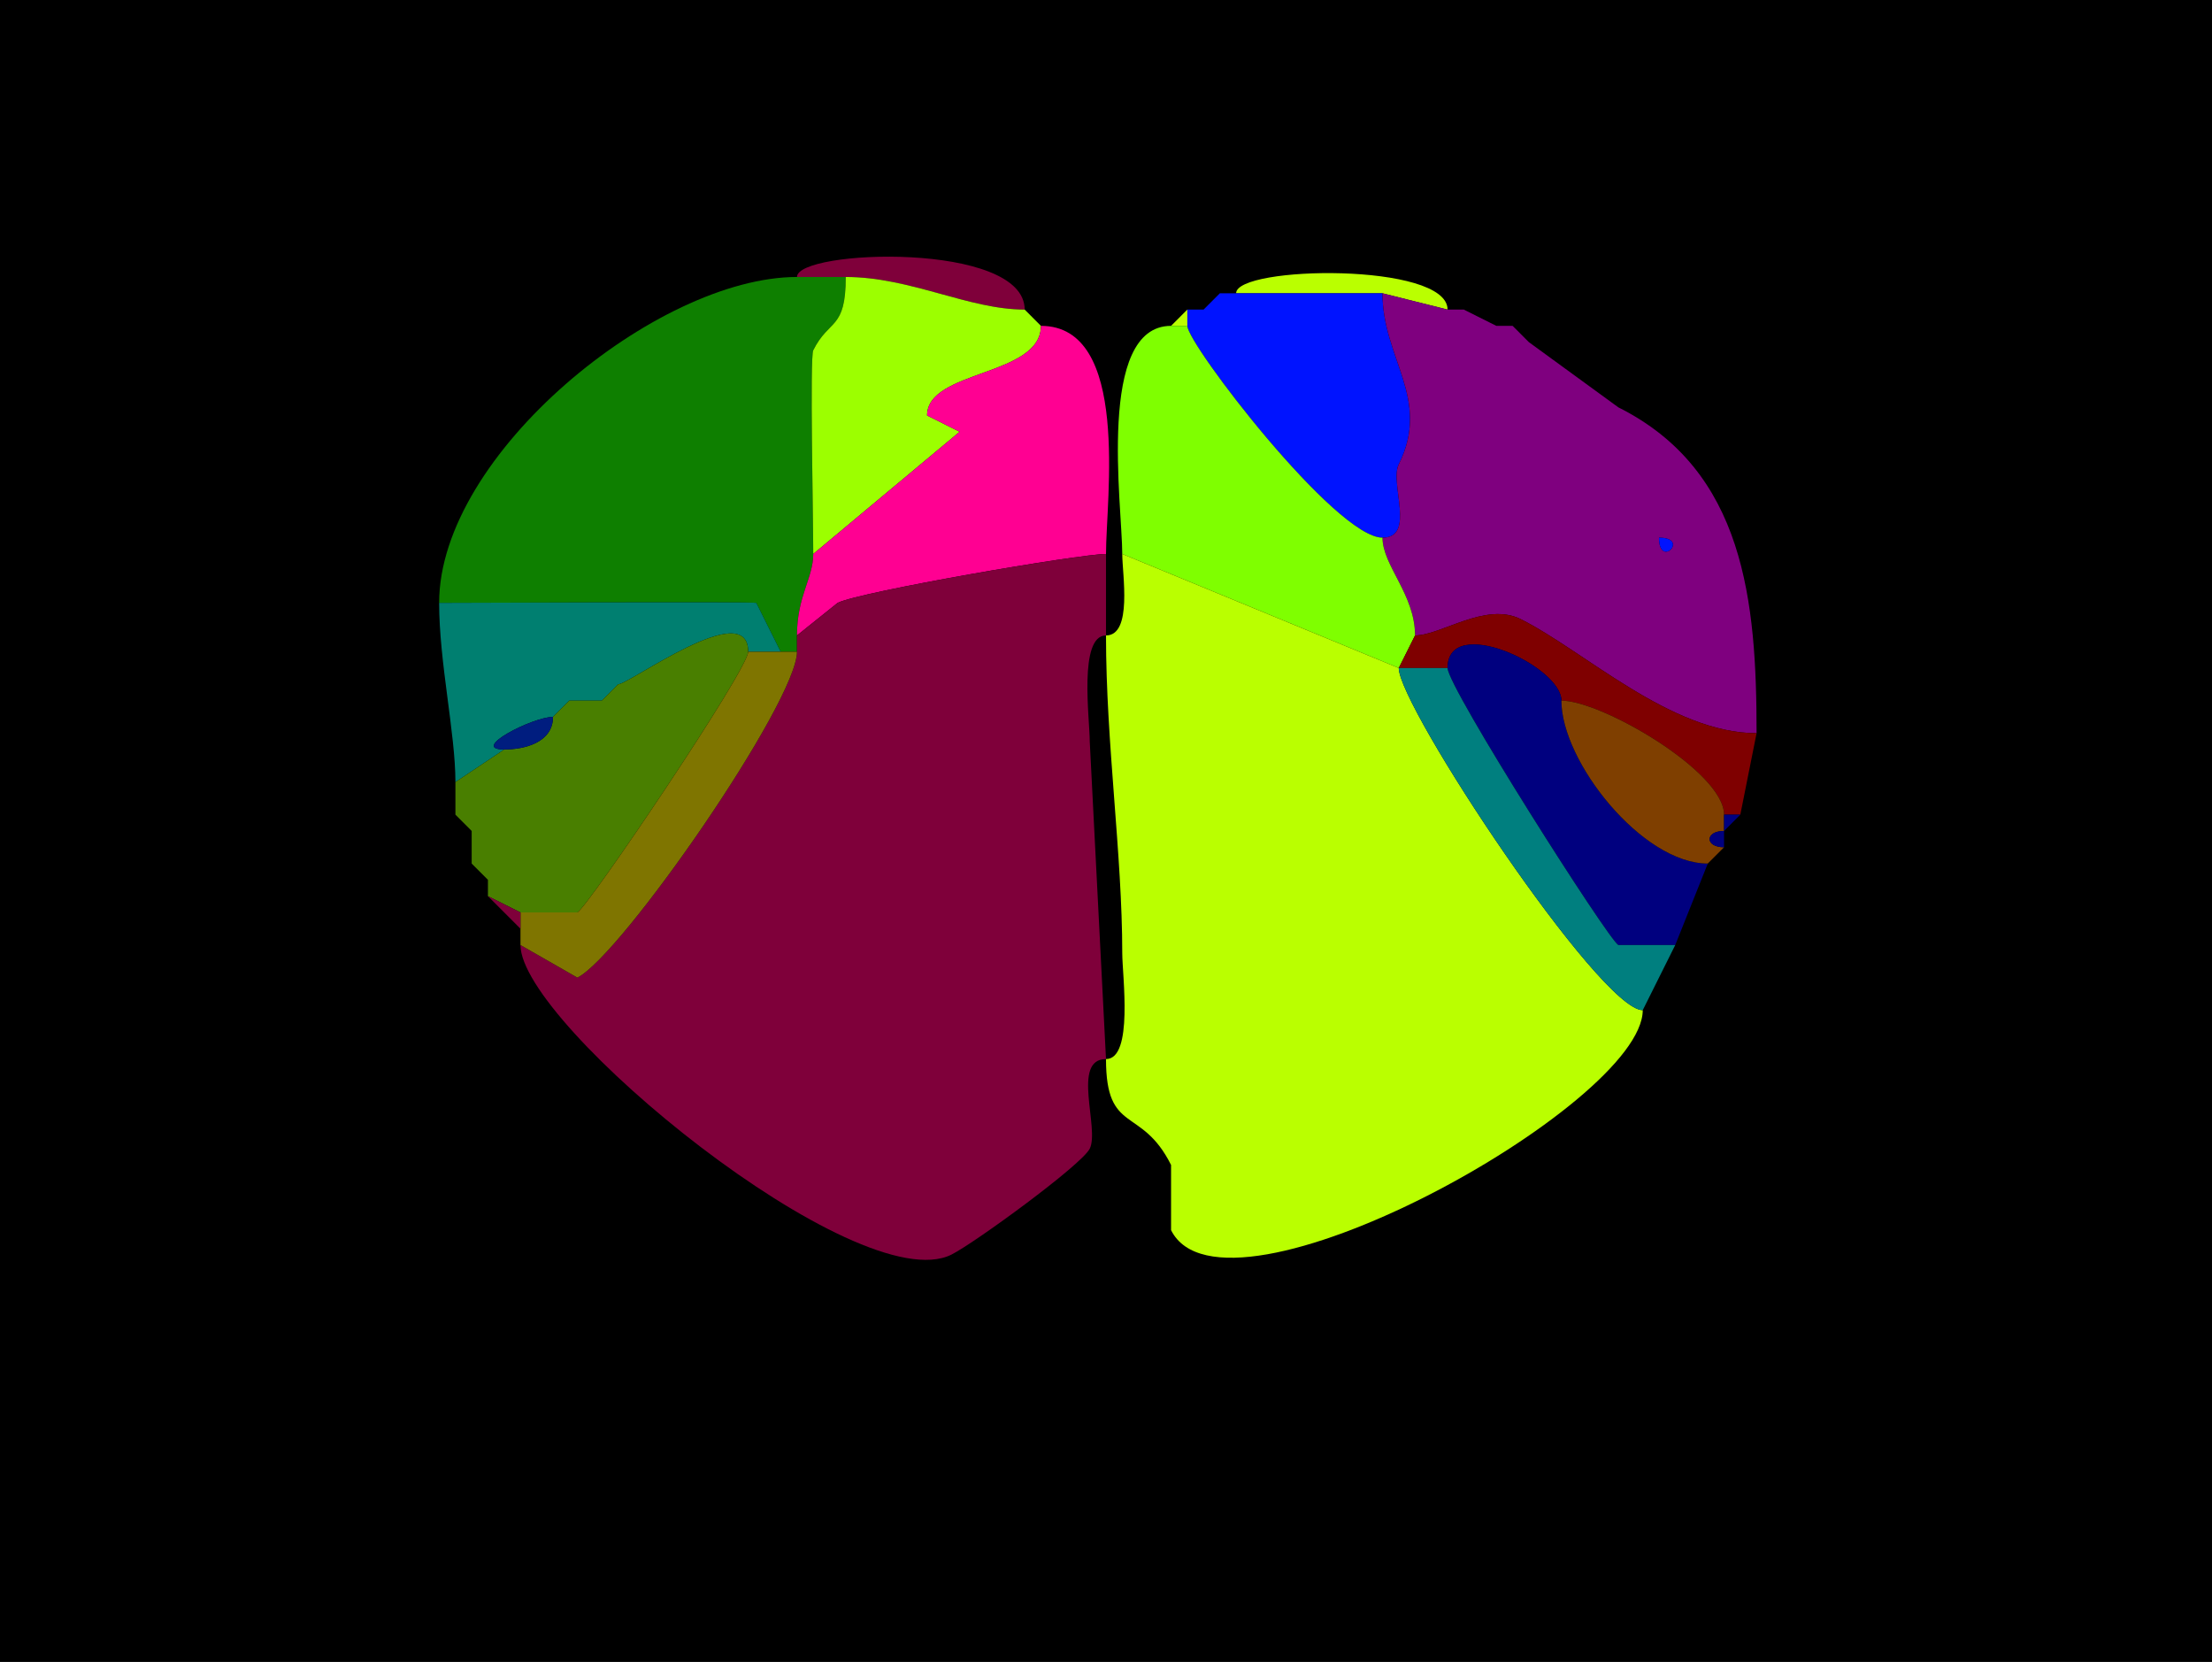 <?xml version="1.0" encoding="UTF-8"?>
<svg xmlns="http://www.w3.org/2000/svg" xmlns:xlink="http://www.w3.org/1999/xlink" width="430px" height="323px" viewBox="0 0 430 323" version="1.1">
<g id="surface1">
<rect x="0" y="0" width="430" height="323" style="fill:rgb(0%,0%,0%);fill-opacity:1;stroke:none;"/>
<path style=" stroke:none;fill-rule:nonzero;fill:rgb(49.804%,0%,22.745%);fill-opacity:1;" d="M 164.41 53.832 C 176.988 53.832 188.277 60.168 199.191 60.168 C 199.191 46.871 154.926 48.469 154.926 53.832 C 154.926 53.832 164.41 53.832 164.41 53.832 Z M 164.41 53.832 "/>
<path style=" stroke:none;fill-rule:nonzero;fill:rgb(5.49%,49.804%,0%);fill-opacity:1;" d="M 151.766 126.668 L 154.926 126.668 C 154.926 126.668 154.926 123.5 154.926 123.5 C 154.926 115.859 158.09 112.383 158.09 107.668 C 158.09 100.539 157.41 69.441 158.09 68.082 C 161.184 61.879 164.41 64.188 164.41 53.832 C 164.41 53.832 154.926 53.832 154.926 53.832 C 127.742 53.832 85.367 88.293 85.367 117.168 C 88.793 117.168 146.512 116.91 147.023 117.168 C 147.023 117.168 151.766 126.668 151.766 126.668 Z M 151.766 126.668 "/>
<path style=" stroke:none;fill-rule:nonzero;fill:rgb(61.176%,100%,0%);fill-opacity:1;" d="M 202.352 63.332 C 202.352 73.203 180.219 71.848 180.219 80.75 L 186.543 83.918 L 158.09 107.668 C 158.09 100.539 157.41 69.441 158.09 68.082 C 161.184 61.879 164.41 64.188 164.41 53.832 C 176.988 53.832 188.277 60.168 199.191 60.168 C 199.191 60.168 202.352 63.332 202.352 63.332 Z M 202.352 63.332 "/>
<path style=" stroke:none;fill-rule:nonzero;fill:rgb(72.941%,100%,0%);fill-opacity:1;" d="M 268.75 57 L 281.398 60.168 C 281.398 50.949 240.293 51.641 240.293 57 C 240.293 57 268.75 57 268.75 57 Z M 268.75 57 "/>
<path style=" stroke:none;fill-rule:nonzero;fill:rgb(72.941%,100%,0%);fill-opacity:1;" d="M 237.133 57 L 233.969 60.168 C 233.969 60.168 237.133 57 237.133 57 Z M 237.133 57 "/>
<path style=" stroke:none;fill-rule:nonzero;fill:rgb(0%,7.451%,100%);fill-opacity:1;" d="M 230.809 63.332 C 230.809 66.871 259.633 104.5 268.75 104.5 C 275.273 104.5 270.098 93.883 271.91 90.25 C 278.281 77.492 268.75 69.711 268.75 57 C 268.75 57 240.293 57 240.293 57 C 240.293 57 237.133 57 237.133 57 C 237.133 57 233.969 60.168 233.969 60.168 C 233.969 60.168 230.809 60.168 230.809 60.168 C 230.809 60.168 230.809 63.332 230.809 63.332 Z M 230.809 63.332 "/>
<path style=" stroke:none;fill-rule:evenodd;fill:rgb(49.804%,0%,49.804%);fill-opacity:1;" d="M 322.5 104.5 C 322.5 110.613 328.602 104.5 322.5 104.5 M 275.074 123.5 C 280.148 123.5 288.789 116.91 295.625 120.332 C 307.992 126.527 324.797 142.5 341.469 142.5 C 341.469 116.871 339.164 91.469 314.594 79.168 C 314.594 79.168 297.207 66.5 297.207 66.5 C 297.207 66.5 294.043 63.332 294.043 63.332 C 294.043 63.332 290.883 63.332 290.883 63.332 C 290.883 63.332 284.559 60.168 284.559 60.168 C 284.559 60.168 281.398 60.168 281.398 60.168 C 281.398 60.168 268.75 57 268.75 57 C 268.75 69.711 278.281 77.492 271.91 90.25 C 270.098 93.883 275.273 104.5 268.75 104.5 C 268.75 109.926 275.074 115.527 275.074 123.5 Z M 275.074 123.5 "/>
<path style=" stroke:none;fill-rule:nonzero;fill:rgb(72.941%,100%,0%);fill-opacity:1;" d="M 227.648 63.332 L 230.809 63.332 C 230.809 63.332 230.809 60.168 230.809 60.168 C 230.809 60.168 227.648 63.332 227.648 63.332 Z M 227.648 63.332 "/>
<path style=" stroke:none;fill-rule:nonzero;fill:rgb(72.941%,100%,0%);fill-opacity:1;" d="M 284.559 60.168 L 290.883 63.332 C 290.883 63.332 284.559 60.168 284.559 60.168 Z M 284.559 60.168 "/>
<path style=" stroke:none;fill-rule:nonzero;fill:rgb(100%,0%,57.255%);fill-opacity:1;" d="M 215 107.668 C 209.887 107.668 167.184 114.988 162.832 117.168 L 154.926 123.5 C 154.926 115.859 158.09 112.383 158.09 107.668 C 158.09 107.668 186.543 83.918 186.543 83.918 C 186.543 83.918 180.219 80.75 180.219 80.75 C 180.219 71.848 202.352 73.203 202.352 63.332 C 219.801 63.332 215 97.02 215 107.668 Z M 215 107.668 "/>
<path style=" stroke:none;fill-rule:nonzero;fill:rgb(49.804%,100%,0%);fill-opacity:1;" d="M 275.074 123.5 L 271.91 129.832 C 271.91 129.832 218.16 107.668 218.16 107.668 C 218.16 98.367 213.098 63.332 227.648 63.332 C 227.648 63.332 230.809 63.332 230.809 63.332 C 230.809 66.871 259.633 104.5 268.75 104.5 C 268.75 109.926 275.074 115.527 275.074 123.5 Z M 275.074 123.5 "/>
<path style=" stroke:none;fill-rule:nonzero;fill:rgb(72.941%,100%,0%);fill-opacity:1;" d="M 294.043 63.332 L 297.207 66.5 C 297.207 66.5 294.043 63.332 294.043 63.332 Z M 294.043 63.332 "/>
<path style=" stroke:none;fill-rule:nonzero;fill:rgb(0%,7.451%,100%);fill-opacity:1;" d="M 322.5 104.5 C 322.5 110.613 328.602 104.5 322.5 104.5 Z M 322.5 104.5 "/>
<path style=" stroke:none;fill-rule:nonzero;fill:rgb(49.804%,0%,22.745%);fill-opacity:1;" d="M 101.176 183.668 C 101.176 199.168 166.82 252.918 184.965 243.832 C 189.441 241.59 210.262 226.41 211.84 223.25 C 213.797 219.328 208.223 205.832 215 205.832 C 215 205.832 211.84 144.082 211.84 144.082 C 211.84 139.766 209.625 123.5 215 123.5 C 215 123.5 215 107.668 215 107.668 C 209.887 107.668 167.184 114.988 162.832 117.168 C 162.832 117.168 154.926 123.5 154.926 123.5 C 154.926 123.5 154.926 126.668 154.926 126.668 C 154.926 136.422 120.777 185.727 112.242 190 C 112.242 190 101.176 183.668 101.176 183.668 Z M 101.176 183.668 "/>
<path style=" stroke:none;fill-rule:nonzero;fill:rgb(72.941%,100%,0%);fill-opacity:1;" d="M 319.34 196.332 C 319.34 214.801 238.031 259.883 227.648 239.082 L 227.648 226.418 C 221.879 214.859 215 220.625 215 205.832 C 220.375 205.832 218.16 189.566 218.16 185.25 C 218.16 166.055 215 144.488 215 123.5 C 220.195 123.5 218.16 111.574 218.16 107.668 C 218.16 107.668 271.91 129.832 271.91 129.832 C 271.91 137.32 311.016 196.332 319.34 196.332 Z M 319.34 196.332 "/>
<path style=" stroke:none;fill-rule:nonzero;fill:rgb(0%,49.804%,43.922%);fill-opacity:1;" d="M 98.016 145.668 L 88.531 152 C 88.531 142.504 85.367 128.699 85.367 117.168 C 88.793 117.168 146.512 116.91 147.023 117.168 C 147.023 117.168 151.766 126.668 151.766 126.668 C 151.766 126.668 145.441 126.668 145.441 126.668 C 145.441 115.898 122.309 133 120.148 133 C 120.148 133 116.984 136.168 116.984 136.168 C 116.984 136.168 110.66 136.168 110.66 136.168 C 110.66 136.168 107.5 139.332 107.5 139.332 C 103.578 139.332 91.16 145.668 98.016 145.668 Z M 98.016 145.668 "/>
<path style=" stroke:none;fill-rule:nonzero;fill:rgb(49.804%,0%,0%);fill-opacity:1;" d="M 335.148 158.332 L 338.309 158.332 C 338.309 158.332 341.469 142.5 341.469 142.5 C 324.797 142.5 307.992 126.527 295.625 120.332 C 288.789 116.91 280.148 123.5 275.074 123.5 C 275.074 123.5 271.91 129.832 271.91 129.832 C 271.91 129.832 281.398 129.832 281.398 129.832 C 281.398 119.223 303.531 129.445 303.531 136.168 C 311.348 136.168 335.148 149.98 335.148 158.332 Z M 335.148 158.332 "/>
<path style=" stroke:none;fill-rule:nonzero;fill:rgb(28.627%,49.804%,0%);fill-opacity:1;" d="M 94.852 174.168 L 101.176 177.332 C 101.176 177.332 112.242 177.332 112.242 177.332 C 114.25 176.328 145.441 130.152 145.441 126.668 C 145.441 115.898 122.309 133 120.148 133 C 120.148 133 116.984 136.168 116.984 136.168 C 116.984 136.168 110.66 136.168 110.66 136.168 C 110.66 136.168 107.5 139.332 107.5 139.332 C 107.5 144.328 101.93 145.668 98.016 145.668 C 98.016 145.668 88.531 152 88.531 152 C 88.531 152 88.531 158.332 88.531 158.332 C 88.531 158.332 91.691 161.5 91.691 161.5 C 91.691 161.5 91.691 167.832 91.691 167.832 C 91.691 167.832 94.852 171 94.852 171 C 94.852 171 94.852 174.168 94.852 174.168 Z M 94.852 174.168 "/>
<path style=" stroke:none;fill-rule:nonzero;fill:rgb(0%,0%,49.804%);fill-opacity:1;" d="M 331.984 167.832 L 325.66 183.668 C 325.66 183.668 314.594 183.668 314.594 183.668 C 312.695 182.715 281.398 133.559 281.398 129.832 C 281.398 119.223 303.531 129.445 303.531 136.168 C 303.531 148.039 319.25 167.832 331.984 167.832 Z M 331.984 167.832 "/>
<path style=" stroke:none;fill-rule:nonzero;fill:rgb(49.804%,45.882%,0%);fill-opacity:1;" d="M 101.176 180.5 L 101.176 183.668 C 101.176 183.668 112.242 190 112.242 190 C 120.777 185.727 154.926 136.422 154.926 126.668 C 154.926 126.668 151.766 126.668 151.766 126.668 C 151.766 126.668 145.441 126.668 145.441 126.668 C 145.441 130.152 114.25 176.328 112.242 177.332 C 112.242 177.332 101.176 177.332 101.176 177.332 C 101.176 177.332 101.176 180.5 101.176 180.5 Z M 101.176 180.5 "/>
<path style=" stroke:none;fill-rule:nonzero;fill:rgb(0%,49.804%,49.804%);fill-opacity:1;" d="M 325.66 183.668 L 319.34 196.332 C 311.016 196.332 271.91 137.32 271.91 129.832 C 271.91 129.832 281.398 129.832 281.398 129.832 C 281.398 133.559 312.695 182.715 314.594 183.668 C 314.594 183.668 325.66 183.668 325.66 183.668 Z M 325.66 183.668 "/>
<path style=" stroke:none;fill-rule:nonzero;fill:rgb(0%,11.373%,49.804%);fill-opacity:1;" d="M 120.148 133 L 116.984 136.168 C 116.984 136.168 120.148 133 120.148 133 Z M 120.148 133 "/>
<path style=" stroke:none;fill-rule:nonzero;fill:rgb(0%,11.373%,49.804%);fill-opacity:1;" d="M 110.66 136.168 L 107.5 139.332 C 107.5 139.332 110.66 136.168 110.66 136.168 Z M 110.66 136.168 "/>
<path style=" stroke:none;fill-rule:nonzero;fill:rgb(49.804%,24.706%,0%);fill-opacity:1;" d="M 335.148 164.668 L 331.984 167.832 C 319.25 167.832 303.531 148.039 303.531 136.168 C 311.348 136.168 335.148 149.98 335.148 158.332 C 335.148 158.332 335.148 161.5 335.148 161.5 C 331.398 161.5 331.398 164.668 335.148 164.668 Z M 335.148 164.668 "/>
<path style=" stroke:none;fill-rule:nonzero;fill:rgb(0%,11.373%,49.804%);fill-opacity:1;" d="M 107.5 139.332 C 103.578 139.332 91.16 145.668 98.016 145.668 C 101.93 145.668 107.5 144.328 107.5 139.332 Z M 107.5 139.332 "/>
<path style=" stroke:none;fill-rule:nonzero;fill:rgb(49.804%,0%,22.745%);fill-opacity:1;" d="M 88.531 158.332 L 91.691 161.5 C 91.691 161.5 88.531 158.332 88.531 158.332 Z M 88.531 158.332 "/>
<path style=" stroke:none;fill-rule:nonzero;fill:rgb(0%,0%,49.804%);fill-opacity:1;" d="M 338.309 158.332 L 335.148 161.5 C 335.148 161.5 335.148 158.332 335.148 158.332 C 335.148 158.332 338.309 158.332 338.309 158.332 Z M 338.309 158.332 "/>
<path style=" stroke:none;fill-rule:nonzero;fill:rgb(0%,0%,49.804%);fill-opacity:1;" d="M 335.148 161.5 C 331.398 161.5 331.398 164.668 335.148 164.668 C 335.148 164.668 335.148 161.5 335.148 161.5 Z M 335.148 161.5 "/>
<path style=" stroke:none;fill-rule:nonzero;fill:rgb(49.804%,0%,22.745%);fill-opacity:1;" d="M 91.691 167.832 L 94.852 171 C 94.852 171 91.691 167.832 91.691 167.832 Z M 91.691 167.832 "/>
<path style=" stroke:none;fill-rule:nonzero;fill:rgb(49.804%,0%,22.745%);fill-opacity:1;" d="M 101.176 177.332 L 101.176 180.5 C 101.176 180.5 94.852 174.168 94.852 174.168 C 94.852 174.168 101.176 177.332 101.176 177.332 Z M 101.176 177.332 "/>
</g>
</svg>
